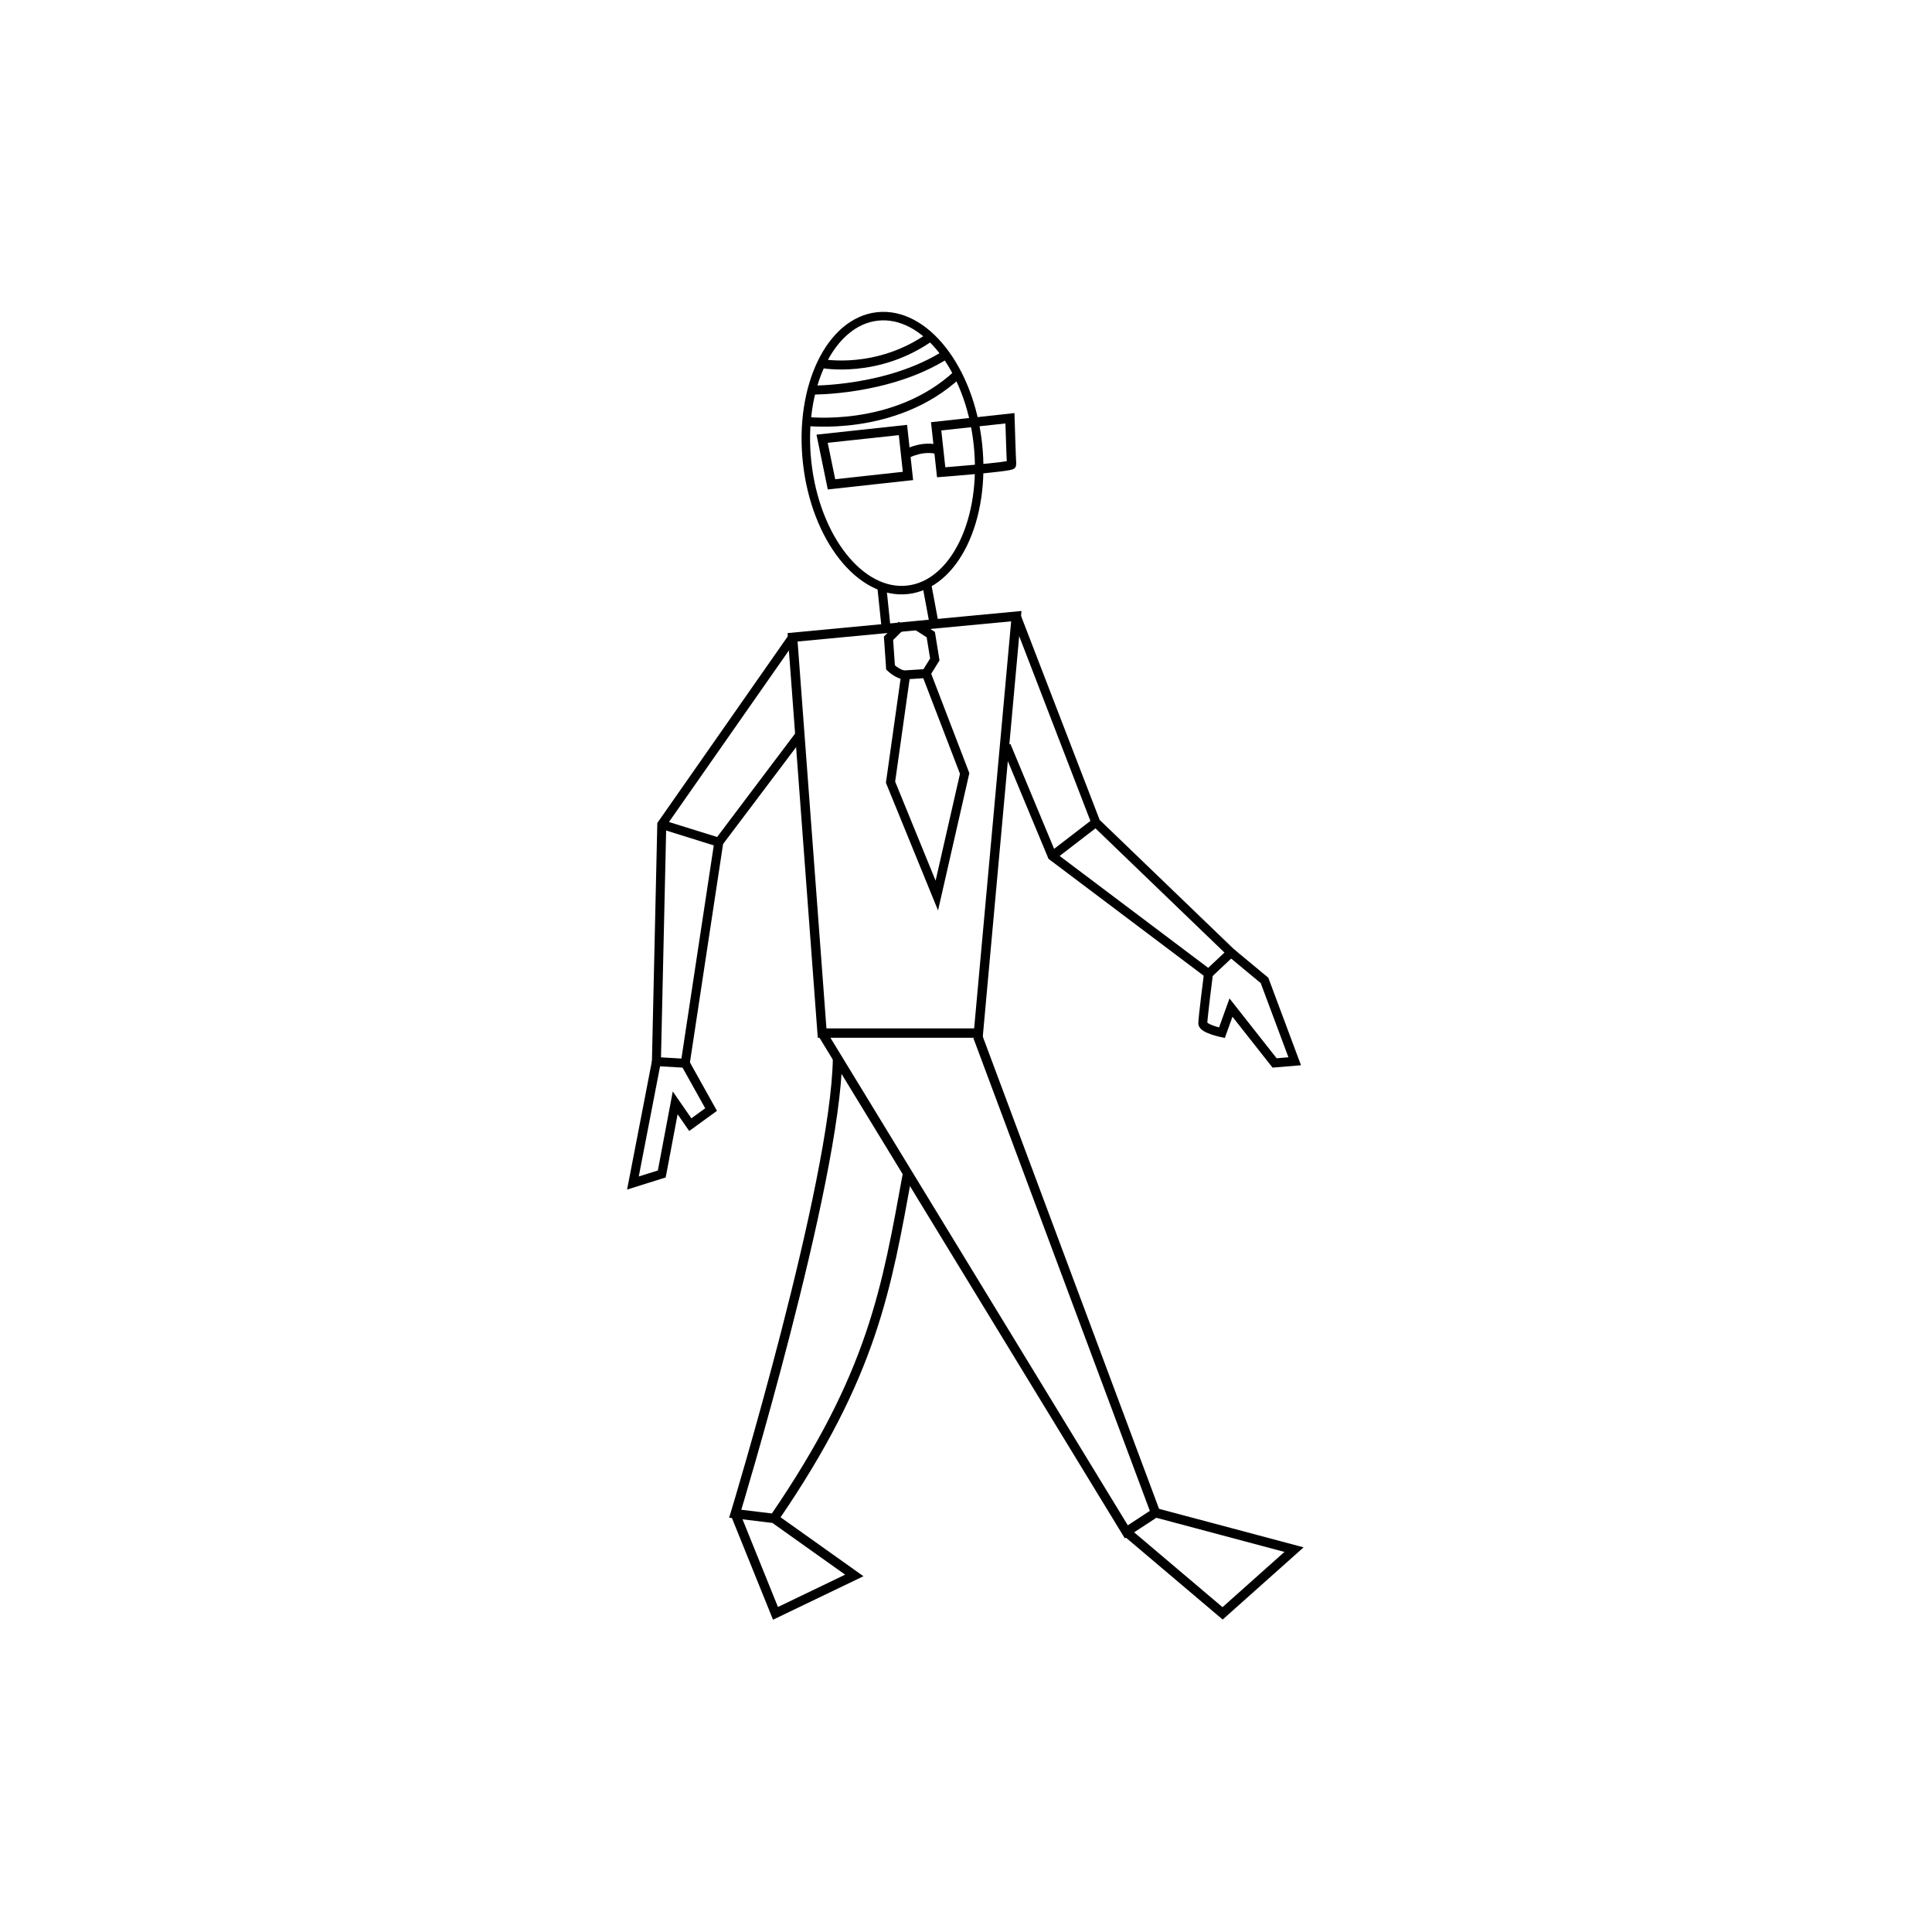 <svg version="1" xmlns="http://www.w3.org/2000/svg" width="576" height="576"><ellipse transform="rotate(-6.28 266.027 135.228)" fill="none" stroke="#000" stroke-width="2.532" stroke-miterlimit="10" cx="266.1" cy="135.1" rx="25.6" ry="41"/><path fill="none" stroke="#000" stroke-width="2.785" stroke-miterlimit="10" d="M245.1 130.8l2.8 13.6 22.8-2.5-1.5-13.7zm25.6 4.3s4.7-2.4 9.1-1m-.7-7l1.5 13.7s21.1-1.6 21-2.3c-.1-.7-.5-13.8-.5-13.8l-22 2.4z"/><path fill="none" stroke="#000" stroke-width="2.681" stroke-miterlimit="10" d="M245.1 108.4s16.5 3.2 32.3-8M242 116.3s22.9.3 40-10.6m-41.9 19.9s26.7 3.4 45.4-14m-22.6 63.3l1.3 12.5m12.1-13.2l2.2 11.8"/><path fill="none" stroke="#000" stroke-width="2.785" stroke-miterlimit="10" d="M236.3 190l66.7-6.3L291.7 308h-46.6z"/><path fill="none" stroke="#000" stroke-width="2.681" stroke-miterlimit="10" d="M236.3 190l-39 55.8-1.6 70.7 8.6.5 10-65.9 24.2-32.1m-41.2 26.8l17 5.3"/><path fill="none" stroke="#000" stroke-width="2.681" stroke-miterlimit="10" d="M204.3 317l7.7 13.8-6.2 4.5-4.5-6.5-4 21.2-8.6 2.7 7-36.2M303 183.7l23.7 61.5L367 284l-6.7 6.3-46.6-35.1-13.7-32.9m26.7 22.9l-13 10"/><path fill="none" stroke="#000" stroke-width="2.681" stroke-miterlimit="10" d="M367 284l10 8.3 9 24.1-6 .5-13-16.5-2.7 7.5s-5.7-1.2-5.7-2.8 1.7-14.9 1.7-14.9"/><path fill="none" stroke="#000" stroke-width="2.785" stroke-miterlimit="10" d="M291.5 309l53 142-8.7 5.7L245.1 308"/><path fill="none" stroke="#000" stroke-width="2.785" stroke-miterlimit="10" d="M270.6 349.7c-6.3 34.4-10.3 60-39.8 103l-11.6-1.4s29.9-98.5 30.5-135.8m-30.5 135.8l12 29.7 23.5-11.3-23.9-17m105 4l28.7 24.3 21.3-19-41.3-11"/><path fill="none" stroke="#000" stroke-width="2.681" stroke-miterlimit="10" d="M268.9 186.3l-4 4 .6 8.7s2.4 2.3 4.4 2.2c2-.1 6.2-.4 6.2-.4l2.6-4.2-1.2-7.4-4.2-2.7m-3.3 14.8l-4.5 31.9 13.8 33.8 8.3-36.4-11.4-29.7"/></svg>